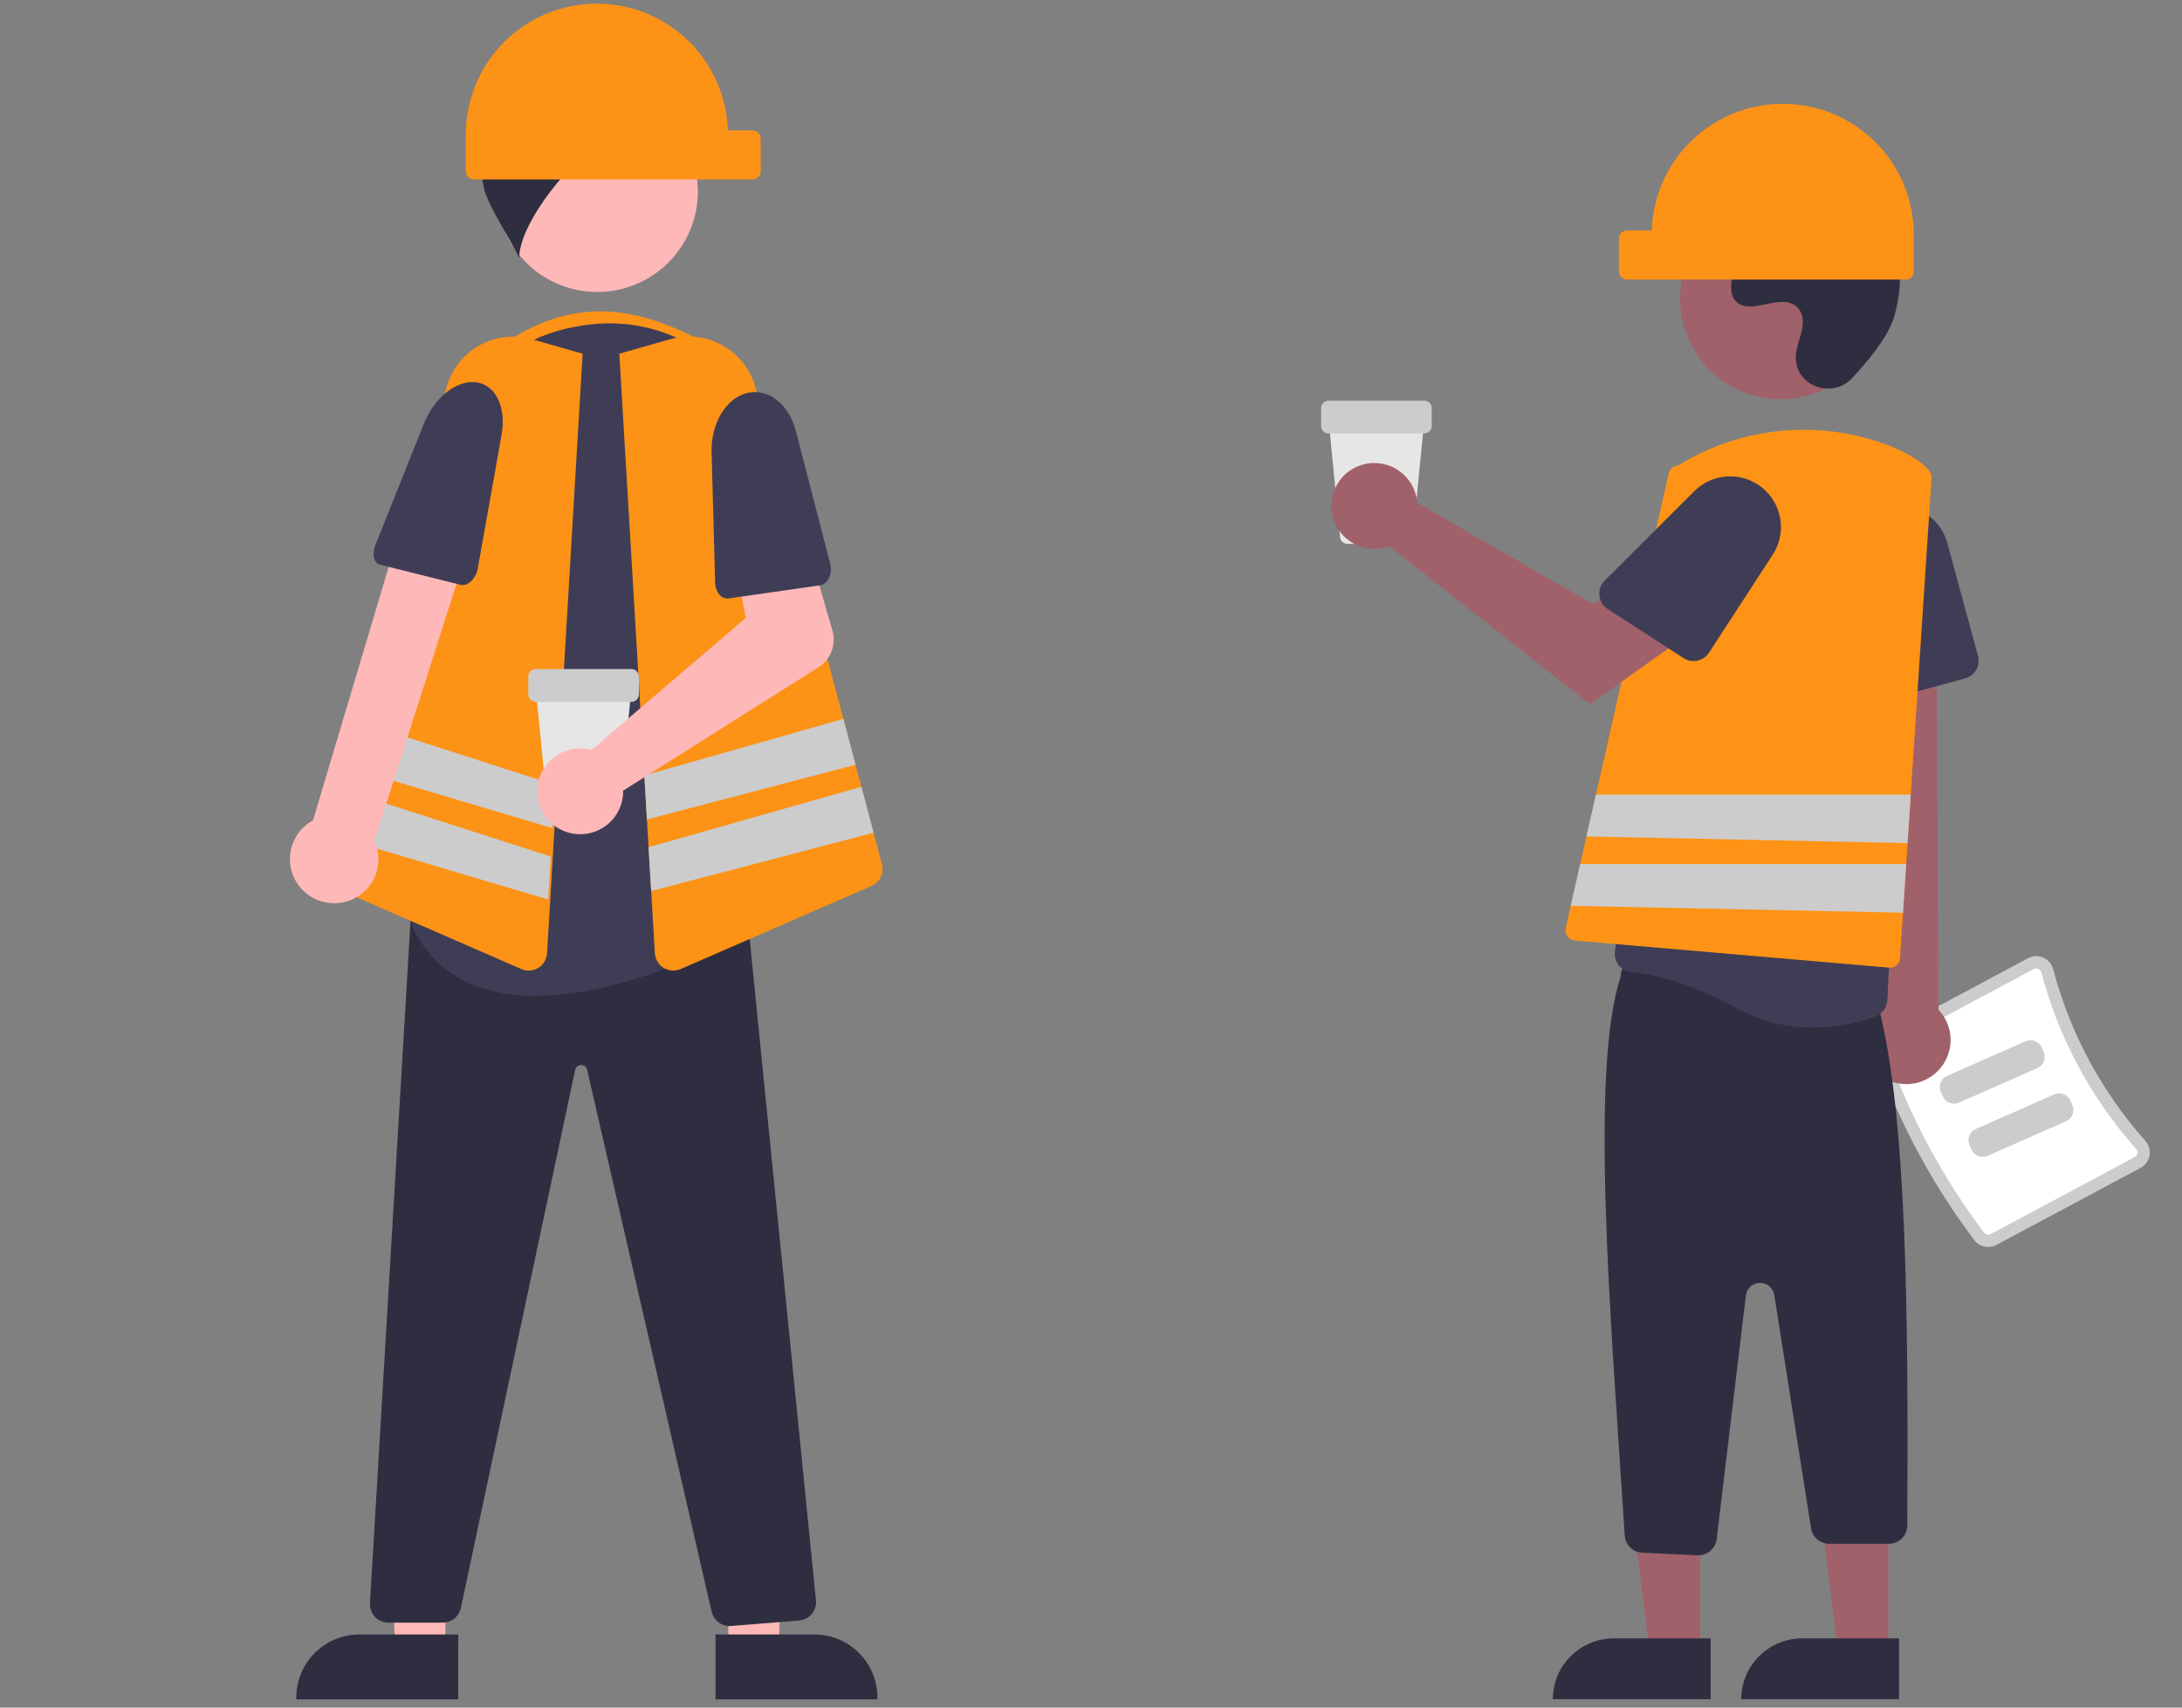 <svg width="414" height="324" viewBox="0 0 414 324" fill="none" xmlns="http://www.w3.org/2000/svg">
<rect x="0" y="0" width="414" height="324" fill="#808080" stroke="none"/>
<g clip-path="url(#clip0)">
<path d="M266.653 103.194H255.667C255.314 103.196 254.974 103.065 254.713 102.829C254.452 102.592 254.289 102.267 254.256 101.917L252.057 79.423H270.263L268.064 101.917C268.031 102.267 267.868 102.592 267.607 102.829C267.346 103.065 267.006 103.196 266.653 103.194Z" fill="#E6E6E6"/>
<path d="M270.234 82.253H252.086C251.71 82.252 251.349 82.103 251.084 81.838C250.818 81.573 250.668 81.213 250.668 80.838V77.442C250.668 77.067 250.818 76.707 251.084 76.442C251.349 76.176 251.71 76.027 252.086 76.027H270.234C270.61 76.027 270.97 76.176 271.236 76.442C271.502 76.707 271.651 77.067 271.652 77.442V80.838C271.651 81.213 271.502 81.573 271.236 81.838C270.97 82.103 270.61 82.252 270.234 82.253Z" fill="#CCCCCC"/>
<path d="M138.117 79.03H94.595V65.844C108.348 56.293 120.533 57.123 136.563 66.62L138.117 79.03Z" fill="#FC9216"/>
<path d="M84.517 313.233L74.989 313.232L73.564 276.555L84.518 276.556L84.517 313.233Z" fill="#FFB8B8"/>
<path d="M86.946 322.45L56.224 322.449V322.061C56.224 320.494 56.533 318.942 57.134 317.494C57.735 316.047 58.616 314.731 59.726 313.623C60.837 312.515 62.155 311.636 63.606 311.036C65.056 310.436 66.612 310.128 68.182 310.128H68.183L86.947 310.128L86.946 322.45Z" fill="#2F2E41"/>
<path d="M138.184 313.233L147.712 313.232L149.137 276.555L138.182 276.556L138.184 313.233Z" fill="#FFB8B8"/>
<path d="M135.754 310.128L154.518 310.128H154.519C156.089 310.128 157.644 310.436 159.095 311.036C160.546 311.636 161.864 312.515 162.975 313.623C164.085 314.731 164.966 316.047 165.567 317.494C166.168 318.942 166.477 320.494 166.477 322.061V322.449L135.755 322.45L135.754 310.128Z" fill="#2F2E41"/>
<path d="M138.434 308.532C137.639 308.53 136.869 308.258 136.248 307.762C135.628 307.266 135.195 306.574 135.019 305.8L111.403 203C111.352 202.739 111.209 202.505 111.001 202.338C110.793 202.171 110.532 202.084 110.266 202.09H110.26C109.992 202.085 109.731 202.175 109.523 202.344C109.315 202.512 109.174 202.749 109.125 203.012L87.438 305.118C87.269 305.9 86.837 306.6 86.215 307.103C85.593 307.606 84.817 307.882 84.016 307.885H73.685C73.209 307.885 72.737 307.787 72.299 307.599C71.862 307.41 71.467 307.135 71.14 306.788C70.814 306.442 70.561 306.033 70.398 305.586C70.235 305.139 70.166 304.663 70.194 304.188L77.889 174.772L80.985 173.858L81.043 173.859L141.865 174.39L154.818 303.663C154.864 304.124 154.816 304.59 154.679 305.033C154.543 305.475 154.319 305.886 154.021 306.242C153.723 306.597 153.357 306.89 152.945 307.102C152.532 307.315 152.082 307.444 151.619 307.481L138.715 308.521C138.621 308.528 138.527 308.532 138.434 308.532Z" fill="#2F2E41"/>
<path d="M113.318 55.398C123.86 55.398 132.406 46.869 132.406 36.348C132.406 25.827 123.86 17.298 113.318 17.298C102.775 17.298 94.229 25.827 94.229 36.348C94.229 46.869 102.775 55.398 113.318 55.398Z" fill="#FFB8B8"/>
<path d="M101.624 188.961C98.275 189.003 94.94 188.534 91.733 187.572C88.88 186.714 86.234 185.281 83.956 183.364C81.679 181.447 79.819 179.084 78.491 176.423C78.07 175.622 77.977 174.689 78.23 173.821C80.336 166.65 90.509 129.377 84.018 99.747C83.102 95.631 83.026 91.373 83.794 87.226C84.562 83.08 86.16 79.131 88.491 75.614C90.767 72.125 93.725 69.129 97.187 66.805C100.649 64.481 104.544 62.877 108.641 62.089L108.641 62.088C109.718 61.878 110.8 61.706 111.858 61.576C116.386 61.019 120.982 61.469 125.316 62.892C129.65 64.315 133.616 66.677 136.928 69.808C140.34 73 143.001 76.906 144.723 81.245C146.445 85.584 147.185 90.249 146.889 94.907L141.9 174.799C141.865 175.398 141.676 175.977 141.349 176.481C141.022 176.984 140.57 177.394 140.036 177.671C134.291 180.676 117.032 188.961 101.624 188.961Z" fill="#3F3D56"/>
<path d="M134.882 22.326C132.899 17.352 129.267 13.208 124.592 10.585C119.917 7.962 114.482 7.018 109.194 7.912L115.212 12.765C107.735 13.017 99.863 12.482 94.524 17.713C96.224 17.666 98.452 21.295 100.151 21.248C96.974 21.31 94.092 23.539 92.688 26.385C91.388 29.309 91.084 32.577 91.823 35.69C92.45 38.8 97.238 46.084 98.527 48.984C98.305 41.406 113.254 23.331 120.554 25.217C116.845 26.59 113.627 29.029 111.305 32.225C116.271 29.724 121.887 28.807 127.393 29.598C128.65 29.886 129.947 29.958 131.229 29.812C132.014 29.657 132.747 29.304 133.356 28.786C133.966 28.268 134.432 27.602 134.71 26.853C134.989 26.104 135.07 25.297 134.947 24.507C134.823 23.718 134.499 22.973 134.005 22.344L134.882 22.326Z" fill="#2F2E41"/>
<path d="M100.309 184.164C99.827 184.163 99.35 184.063 98.909 183.869L62.691 168.093C61.922 167.763 61.298 167.168 60.933 166.416C60.568 165.664 60.488 164.806 60.707 164L84.683 73.61C85.129 71.928 85.906 70.352 86.97 68.973C88.034 67.595 89.362 66.442 90.877 65.582C92.393 64.723 94.065 64.173 95.796 63.967C97.527 63.76 99.282 63.899 100.958 64.377L110.545 67.108L103.796 180.876C103.761 181.438 103.592 181.982 103.301 182.464C103.011 182.946 102.609 183.351 102.128 183.645C101.582 183.983 100.952 184.162 100.309 184.164Z" fill="#FC9216"/>
<path d="M167.34 163.999L165.746 158.003L163.438 149.285L162.327 145.105L160.019 136.41L143.363 73.608C142.919 71.926 142.142 70.349 141.079 68.969C140.016 67.59 138.687 66.437 137.171 65.577C135.656 64.718 133.983 64.169 132.252 63.963C130.52 63.757 128.765 63.898 127.089 64.378L117.506 67.109L122.255 147.129L122.745 155.483L123.056 160.749V160.757L123.553 169.064L124.252 180.876C124.31 181.763 124.701 182.596 125.349 183.206C125.996 183.816 126.851 184.159 127.742 184.165C128.223 184.162 128.699 184.062 129.141 183.87L165.358 168.094C166.127 167.765 166.752 167.169 167.116 166.416C167.481 165.664 167.56 164.805 167.34 163.999Z" fill="#FC9216"/>
<path d="M162.326 145.105L122.745 155.483L122.255 147.129L160.019 136.41L162.326 145.105Z" fill="#CCCCCC"/>
<path d="M165.746 158.003L123.552 169.064L123.056 160.757V160.749L163.439 149.285L165.746 158.003Z" fill="#CCCCCC"/>
<path d="M105.305 148.929L104.815 157.127L65.995 145.586L68.271 137.007L105.305 148.929Z" fill="#CCCCCC"/>
<path d="M104.496 162.525L64.883 149.766L62.605 158.368L104.014 170.677L104.496 162.525Z" fill="#CCCCCC"/>
<path d="M65.574 171.099C66.755 170.791 67.854 170.229 68.793 169.451C69.733 168.674 70.491 167.701 71.013 166.599C71.534 165.498 71.808 164.296 71.814 163.078C71.82 161.86 71.559 160.656 71.048 159.549L89.671 101.203L76.465 98.443L59.391 155.647C57.586 156.627 56.203 158.233 55.505 160.162C54.808 162.091 54.843 164.209 55.605 166.113C56.367 168.018 57.803 169.577 59.64 170.496C61.477 171.415 63.589 171.63 65.574 171.099Z" fill="#FFB8B8"/>
<path d="M90.188 72.519C93.98 72.905 96.112 77.16 95.17 82.458L90.645 107.881C90.306 109.787 88.735 111.296 87.428 110.97L72.125 107.153C70.948 106.859 70.514 105.189 71.181 103.519L80.368 80.519C82.363 75.524 86.511 72.145 90.188 72.519Z" fill="#3F3D56"/>
<path d="M113.247 0.692C119.708 0.693 125.914 3.203 130.553 7.691C135.191 12.179 137.897 18.292 138.098 24.736H142.781C143.193 24.736 143.588 24.9 143.88 25.191C144.171 25.482 144.335 25.876 144.335 26.288V32.493C144.335 32.904 144.171 33.299 143.88 33.59C143.588 33.88 143.193 34.044 142.781 34.044H89.932C89.52 34.044 89.124 33.88 88.833 33.59C88.541 33.299 88.377 32.904 88.377 32.493V25.512C88.377 22.253 89.021 19.025 90.271 16.014C91.52 13.003 93.352 10.267 95.662 7.962C97.971 5.657 100.713 3.829 103.73 2.582C106.747 1.334 109.981 0.692 113.247 0.692Z" fill="#FC9216"/>
<path d="M116.219 154.113H105.233C104.881 154.115 104.54 153.984 104.279 153.748C104.018 153.512 103.855 153.186 103.822 152.836L101.623 130.342H119.829L117.63 152.836C117.597 153.186 117.434 153.511 117.173 153.748C116.912 153.984 116.572 154.115 116.219 154.113Z" fill="#E6E6E6"/>
<path d="M119.8 133.172H101.652C101.276 133.171 100.916 133.022 100.65 132.757C100.384 132.492 100.235 132.132 100.234 131.757V128.361C100.235 127.986 100.384 127.626 100.65 127.361C100.916 127.095 101.276 126.946 101.652 126.946H119.8C120.176 126.946 120.537 127.095 120.802 127.361C121.068 127.626 121.218 127.986 121.218 128.361V131.757C121.218 132.132 121.068 132.492 120.802 132.757C120.537 133.022 120.176 133.171 119.8 133.172Z" fill="#CCCCCC"/>
<path d="M110.962 142.05C111.389 142.099 111.812 142.182 112.226 142.298L141.484 117.257L139.774 108.07L153.33 103.682L157.942 119.653C158.314 120.943 158.257 122.319 157.779 123.574C157.302 124.83 156.429 125.896 155.292 126.614L118.237 150.015C118.264 151.668 117.785 153.29 116.865 154.665C115.945 156.04 114.628 157.103 113.087 157.712C111.547 158.322 109.858 158.449 108.244 158.077C106.63 157.705 105.167 156.851 104.051 155.629C102.935 154.407 102.218 152.875 101.996 151.237C101.773 149.598 102.056 147.931 102.806 146.457C103.557 144.983 104.739 143.772 106.196 142.985C107.652 142.197 109.315 141.871 110.962 142.05V142.05Z" fill="#FFB8B8"/>
<path d="M141.56 74.619C145.611 73.487 149.658 76.564 151.014 81.806L157.522 106.959C158.009 108.845 157.062 110.849 155.582 111.061L138.246 113.55C136.912 113.741 135.736 112.376 135.687 110.578L135.014 85.825C134.868 80.45 137.633 75.716 141.56 74.619Z" fill="#3F3D56"/>
<path d="M374.586 235.294C366.604 224.698 360.294 212.945 355.875 200.444C355.619 199.696 355.638 198.882 355.927 198.146C356.216 197.411 356.757 196.801 357.454 196.427L384.769 181.82C385.211 181.582 385.701 181.448 386.203 181.428C386.705 181.407 387.205 181.502 387.664 181.703C388.133 181.906 388.548 182.213 388.88 182.601C389.211 182.989 389.45 183.447 389.577 183.94C392.756 195.987 398.732 207.117 407.022 216.431C407.363 216.81 407.613 217.262 407.753 217.752C407.893 218.242 407.919 218.758 407.829 219.26C407.742 219.753 407.544 220.221 407.249 220.626C406.954 221.032 406.57 221.365 406.127 221.6L378.813 236.207C378.114 236.578 377.306 236.691 376.532 236.524C375.758 236.356 375.069 235.921 374.586 235.294Z" fill="#CCCCCC"/>
<path d="M376.45 233.896C376.597 234.079 376.804 234.205 377.034 234.252C377.264 234.3 377.503 234.266 377.711 234.156L405.026 219.549C405.158 219.48 405.273 219.382 405.361 219.261C405.449 219.14 405.508 219.001 405.533 218.854C405.561 218.698 405.553 218.538 405.51 218.387C405.466 218.235 405.387 218.095 405.28 217.979C396.747 208.39 390.595 196.932 387.322 184.53C387.284 184.377 387.211 184.235 387.109 184.114C387.007 183.994 386.878 183.898 386.733 183.836C386.596 183.775 386.447 183.746 386.297 183.753C386.147 183.759 386.001 183.799 385.87 183.872L358.556 198.478C358.349 198.589 358.187 198.769 358.1 198.987C358.012 199.205 358.003 199.446 358.074 199.67C362.414 211.947 368.611 223.49 376.45 233.896V233.896Z" fill="white"/>
<path d="M386.562 202.665L371.686 209.219C371.12 209.467 370.478 209.481 369.902 209.259C369.325 209.036 368.861 208.594 368.611 208.03L368.243 207.198C367.994 206.633 367.98 205.993 368.203 205.418C368.426 204.842 368.869 204.379 369.435 204.129L384.311 197.576C384.877 197.327 385.518 197.313 386.095 197.536C386.671 197.759 387.135 198.201 387.386 198.765L387.754 199.597C388.003 200.161 388.017 200.801 387.794 201.377C387.57 201.952 387.127 202.415 386.562 202.665Z" fill="#CCCCCC"/>
<path d="M392.002 212.748L377.126 219.302C376.56 219.55 375.918 219.565 375.342 219.342C374.766 219.119 374.301 218.677 374.051 218.113L373.683 217.281C373.434 216.716 373.42 216.076 373.643 215.501C373.867 214.925 374.309 214.462 374.875 214.212L389.751 207.659C390.317 207.41 390.959 207.396 391.535 207.619C392.111 207.842 392.576 208.284 392.826 208.848L393.194 209.68C393.443 210.244 393.457 210.884 393.234 211.46C393.011 212.035 392.568 212.498 392.002 212.748Z" fill="#CCCCCC"/>
<path d="M357.112 204.346C356.085 203.687 355.216 202.812 354.565 201.781C353.915 200.751 353.498 199.59 353.345 198.382C353.192 197.173 353.307 195.946 353.681 194.786C354.055 193.627 354.679 192.563 355.509 191.67L349.235 102.817L367.307 104.566L367.804 191.58C369.214 193.072 370.027 195.028 370.089 197.078C370.151 199.128 369.457 201.129 368.14 202.703C366.822 204.276 364.971 205.313 362.939 205.616C360.906 205.918 358.833 205.467 357.112 204.346L357.112 204.346Z" fill="#A0616A"/>
<path d="M353.326 132.673C352.903 132.369 352.554 131.974 352.304 131.518C352.054 131.061 351.909 130.555 351.882 130.035L350.558 106.087C350.427 103.715 351.18 101.378 352.674 99.527C354.167 97.676 356.294 96.442 358.645 96.064C360.995 95.686 363.403 96.189 365.404 97.478C367.404 98.766 368.856 100.748 369.479 103.042L375.296 124.452C375.538 125.346 375.415 126.298 374.953 127.101C374.492 127.904 373.731 128.491 372.836 128.734L356.289 133.212C355.786 133.349 355.259 133.371 354.746 133.278C354.234 133.185 353.748 132.978 353.326 132.673Z" fill="#3F3D56"/>
<path d="M322.525 313.583H312.997L308.464 276.906H322.527L322.525 313.583Z" fill="#A0616A"/>
<path d="M306.191 310.866H324.567V322.412H294.621C294.621 320.896 294.92 319.394 295.502 317.994C296.083 316.593 296.935 315.32 298.01 314.248C299.084 313.175 300.36 312.325 301.763 311.745C303.167 311.164 304.672 310.866 306.191 310.866Z" fill="#2F2E41"/>
<path d="M358.276 313.583H348.747L344.215 276.906H358.277L358.276 313.583Z" fill="#A0616A"/>
<path d="M341.942 310.866H360.317V322.412H330.372C330.372 320.896 330.671 319.394 331.252 317.994C331.834 316.593 332.686 315.32 333.76 314.248C334.835 313.175 336.11 312.325 337.514 311.745C338.918 311.164 340.422 310.866 341.942 310.866Z" fill="#2F2E41"/>
<path d="M322.075 295.106L311.586 294.607C310.692 294.564 309.849 294.182 309.229 293.538C308.61 292.894 308.261 292.038 308.255 291.145C305.49 248.549 301.66 202.874 307.523 185.229C307.519 184.726 307.625 184.229 307.832 183.771C308.039 183.312 308.343 182.904 308.723 182.574C309.102 182.243 309.549 181.999 310.032 181.856C310.516 181.714 311.024 181.678 311.523 181.75L353.486 187.83C354.315 187.945 355.074 188.356 355.625 188.986C356.175 189.615 356.479 190.422 356.481 191.258C361.838 212.15 362.08 250.035 361.878 289.4C361.881 289.86 361.793 290.317 361.619 290.744C361.445 291.17 361.188 291.558 360.863 291.885C360.538 292.212 360.151 292.471 359.725 292.648C359.299 292.825 358.842 292.917 358.38 292.917H347.072C346.238 292.92 345.43 292.624 344.796 292.083C344.162 291.542 343.744 290.792 343.618 289.969L336.641 245.706C336.539 245.059 336.205 244.47 335.702 244.048C335.199 243.627 334.56 243.401 333.903 243.413C333.247 243.425 332.616 243.674 332.129 244.114C331.642 244.554 331.331 245.155 331.253 245.805L325.714 292.034C325.61 292.881 325.199 293.661 324.56 294.227C323.921 294.793 323.096 295.107 322.241 295.11C322.186 295.11 322.131 295.109 322.075 295.106Z" fill="#2F2E41"/>
<path d="M329.459 191.262C320.211 186.134 312.985 184.787 309.501 184.44C309.038 184.395 308.589 184.257 308.181 184.034C307.773 183.811 307.414 183.508 307.128 183.142C306.834 182.775 306.619 182.351 306.495 181.897C306.37 181.444 306.339 180.97 306.404 180.504L316.459 106.006C317.038 101.647 318.724 97.509 321.359 93.985C323.993 90.461 327.487 87.668 331.508 85.873C335.4 84.087 339.686 83.325 343.957 83.659C348.228 83.993 352.342 85.412 355.908 87.782C356.253 88.01 356.591 88.244 356.922 88.482C361.029 91.485 364.153 95.634 365.901 100.406C367.649 105.178 367.942 110.36 366.743 115.298C360.577 140.471 358.46 181.739 358.098 189.756C358.069 190.44 357.839 191.099 357.435 191.652C357.031 192.205 356.473 192.626 355.83 192.863C352.036 194.239 348.033 194.95 343.996 194.965C338.912 194.996 333.906 193.721 329.459 191.262Z" fill="#3F3D56"/>
<path d="M337.869 75.757C348.412 75.757 356.958 67.228 356.958 56.707C356.958 46.186 348.412 37.657 337.869 37.657C327.327 37.657 318.781 46.186 318.781 56.707C318.781 67.228 327.327 75.757 337.869 75.757Z" fill="#A0616A"/>
<path d="M351.377 71.779C347.816 75.564 341.203 73.532 340.739 68.361C340.702 67.959 340.705 67.555 340.747 67.154C340.986 64.863 342.312 62.783 341.995 60.364C341.923 59.762 341.698 59.189 341.342 58.698C338.504 54.905 331.843 60.394 329.165 56.961C327.523 54.856 329.453 51.541 328.193 49.189C326.53 46.084 321.603 47.615 318.514 45.915C315.076 44.023 315.282 38.76 317.545 35.558C320.304 31.654 325.142 29.571 329.92 29.27C334.698 28.97 339.443 30.259 343.904 31.994C348.972 33.965 353.997 36.689 357.116 41.137C360.909 46.545 361.274 53.816 359.377 60.141C358.223 63.988 354.285 68.687 351.377 71.779Z" fill="#2F2E41"/>
<path d="M366.494 90.299C366.16 88.733 363.292 86.592 359.189 84.847C352.593 82.181 345.459 81.107 338.368 81.714C331.278 82.32 324.431 84.59 318.386 88.337C317.965 88.36 317.562 88.52 317.24 88.793C316.919 89.067 316.696 89.438 316.606 89.85L302.803 150.774L301.008 158.709L299.819 163.96L298.024 171.871L297.068 176.098C297.007 176.369 297.004 176.649 297.06 176.92C297.116 177.191 297.23 177.448 297.393 177.672C297.557 177.896 297.766 178.082 298.008 178.219C298.249 178.355 298.517 178.439 298.793 178.464L358.396 183.599C358.45 183.599 358.512 183.606 358.567 183.606C359.058 183.603 359.531 183.415 359.888 183.078C360.246 182.741 360.463 182.281 360.494 181.791L361.061 173.174L361.668 163.96L361.932 159.966L362.53 150.774L366.502 90.4V90.346L366.494 90.299Z" fill="#FF9315"/>
<path d="M268.697 94.135C268.792 94.553 268.854 94.978 268.883 95.407L302.269 114.628L310.384 109.966L319.035 121.268L301.675 133.617L263.586 103.629C262.033 104.203 260.341 104.291 258.736 103.882C257.131 103.473 255.689 102.585 254.602 101.338C253.515 100.091 252.833 98.544 252.649 96.901C252.464 95.258 252.785 93.598 253.569 92.142C254.353 90.686 255.563 89.502 257.037 88.749C258.511 87.995 260.181 87.707 261.823 87.924C263.465 88.14 265.002 88.85 266.23 89.959C267.458 91.069 268.318 92.525 268.697 94.135H268.697Z" fill="#A0616A"/>
<path d="M303.461 112.993C303.406 112.476 303.467 111.953 303.641 111.463C303.815 110.972 304.097 110.527 304.466 110.16L321.458 93.198C323.142 91.518 325.389 90.519 327.767 90.394C330.145 90.27 332.485 91.028 334.335 92.523C336.186 94.018 337.416 96.144 337.789 98.491C338.163 100.838 337.652 103.24 336.355 105.233L324.255 123.842C323.749 124.617 322.956 125.161 322.049 125.354C321.142 125.547 320.195 125.372 319.417 124.869L305.036 115.555C304.598 115.273 304.229 114.896 303.957 114.453C303.684 114.01 303.515 113.511 303.461 112.993Z" fill="#3F3D56"/>
<path d="M362.53 150.774L361.932 159.966L301.008 158.709L302.803 150.774H362.53Z" fill="#CCCCCC"/>
<path d="M361.668 163.96L361.061 173.174L298.024 171.871L299.82 163.96H361.668Z" fill="#CCCCCC"/>
<path d="M338.243 19.695C331.783 19.696 325.576 22.206 320.938 26.694C316.3 31.181 313.594 37.295 313.393 43.739H308.71C308.298 43.739 307.903 43.903 307.611 44.194C307.32 44.484 307.156 44.879 307.156 45.29V51.495C307.156 51.907 307.32 52.301 307.611 52.592C307.903 52.883 308.298 53.047 308.71 53.047H361.559C361.971 53.047 362.367 52.883 362.658 52.592C362.95 52.301 363.113 51.907 363.113 51.495V44.515C363.113 41.255 362.47 38.028 361.22 35.017C359.97 32.005 358.138 29.269 355.829 26.965C353.52 24.66 350.778 22.831 347.761 21.584C344.743 20.337 341.509 19.695 338.243 19.695Z" fill="#FC9216"/>
</g>
<defs>
<clipPath id="clip0">
<rect width="577.997" height="323.045" fill="white" transform="translate(-134.209 0.692)"/>
</clipPath>
</defs>
</svg>
